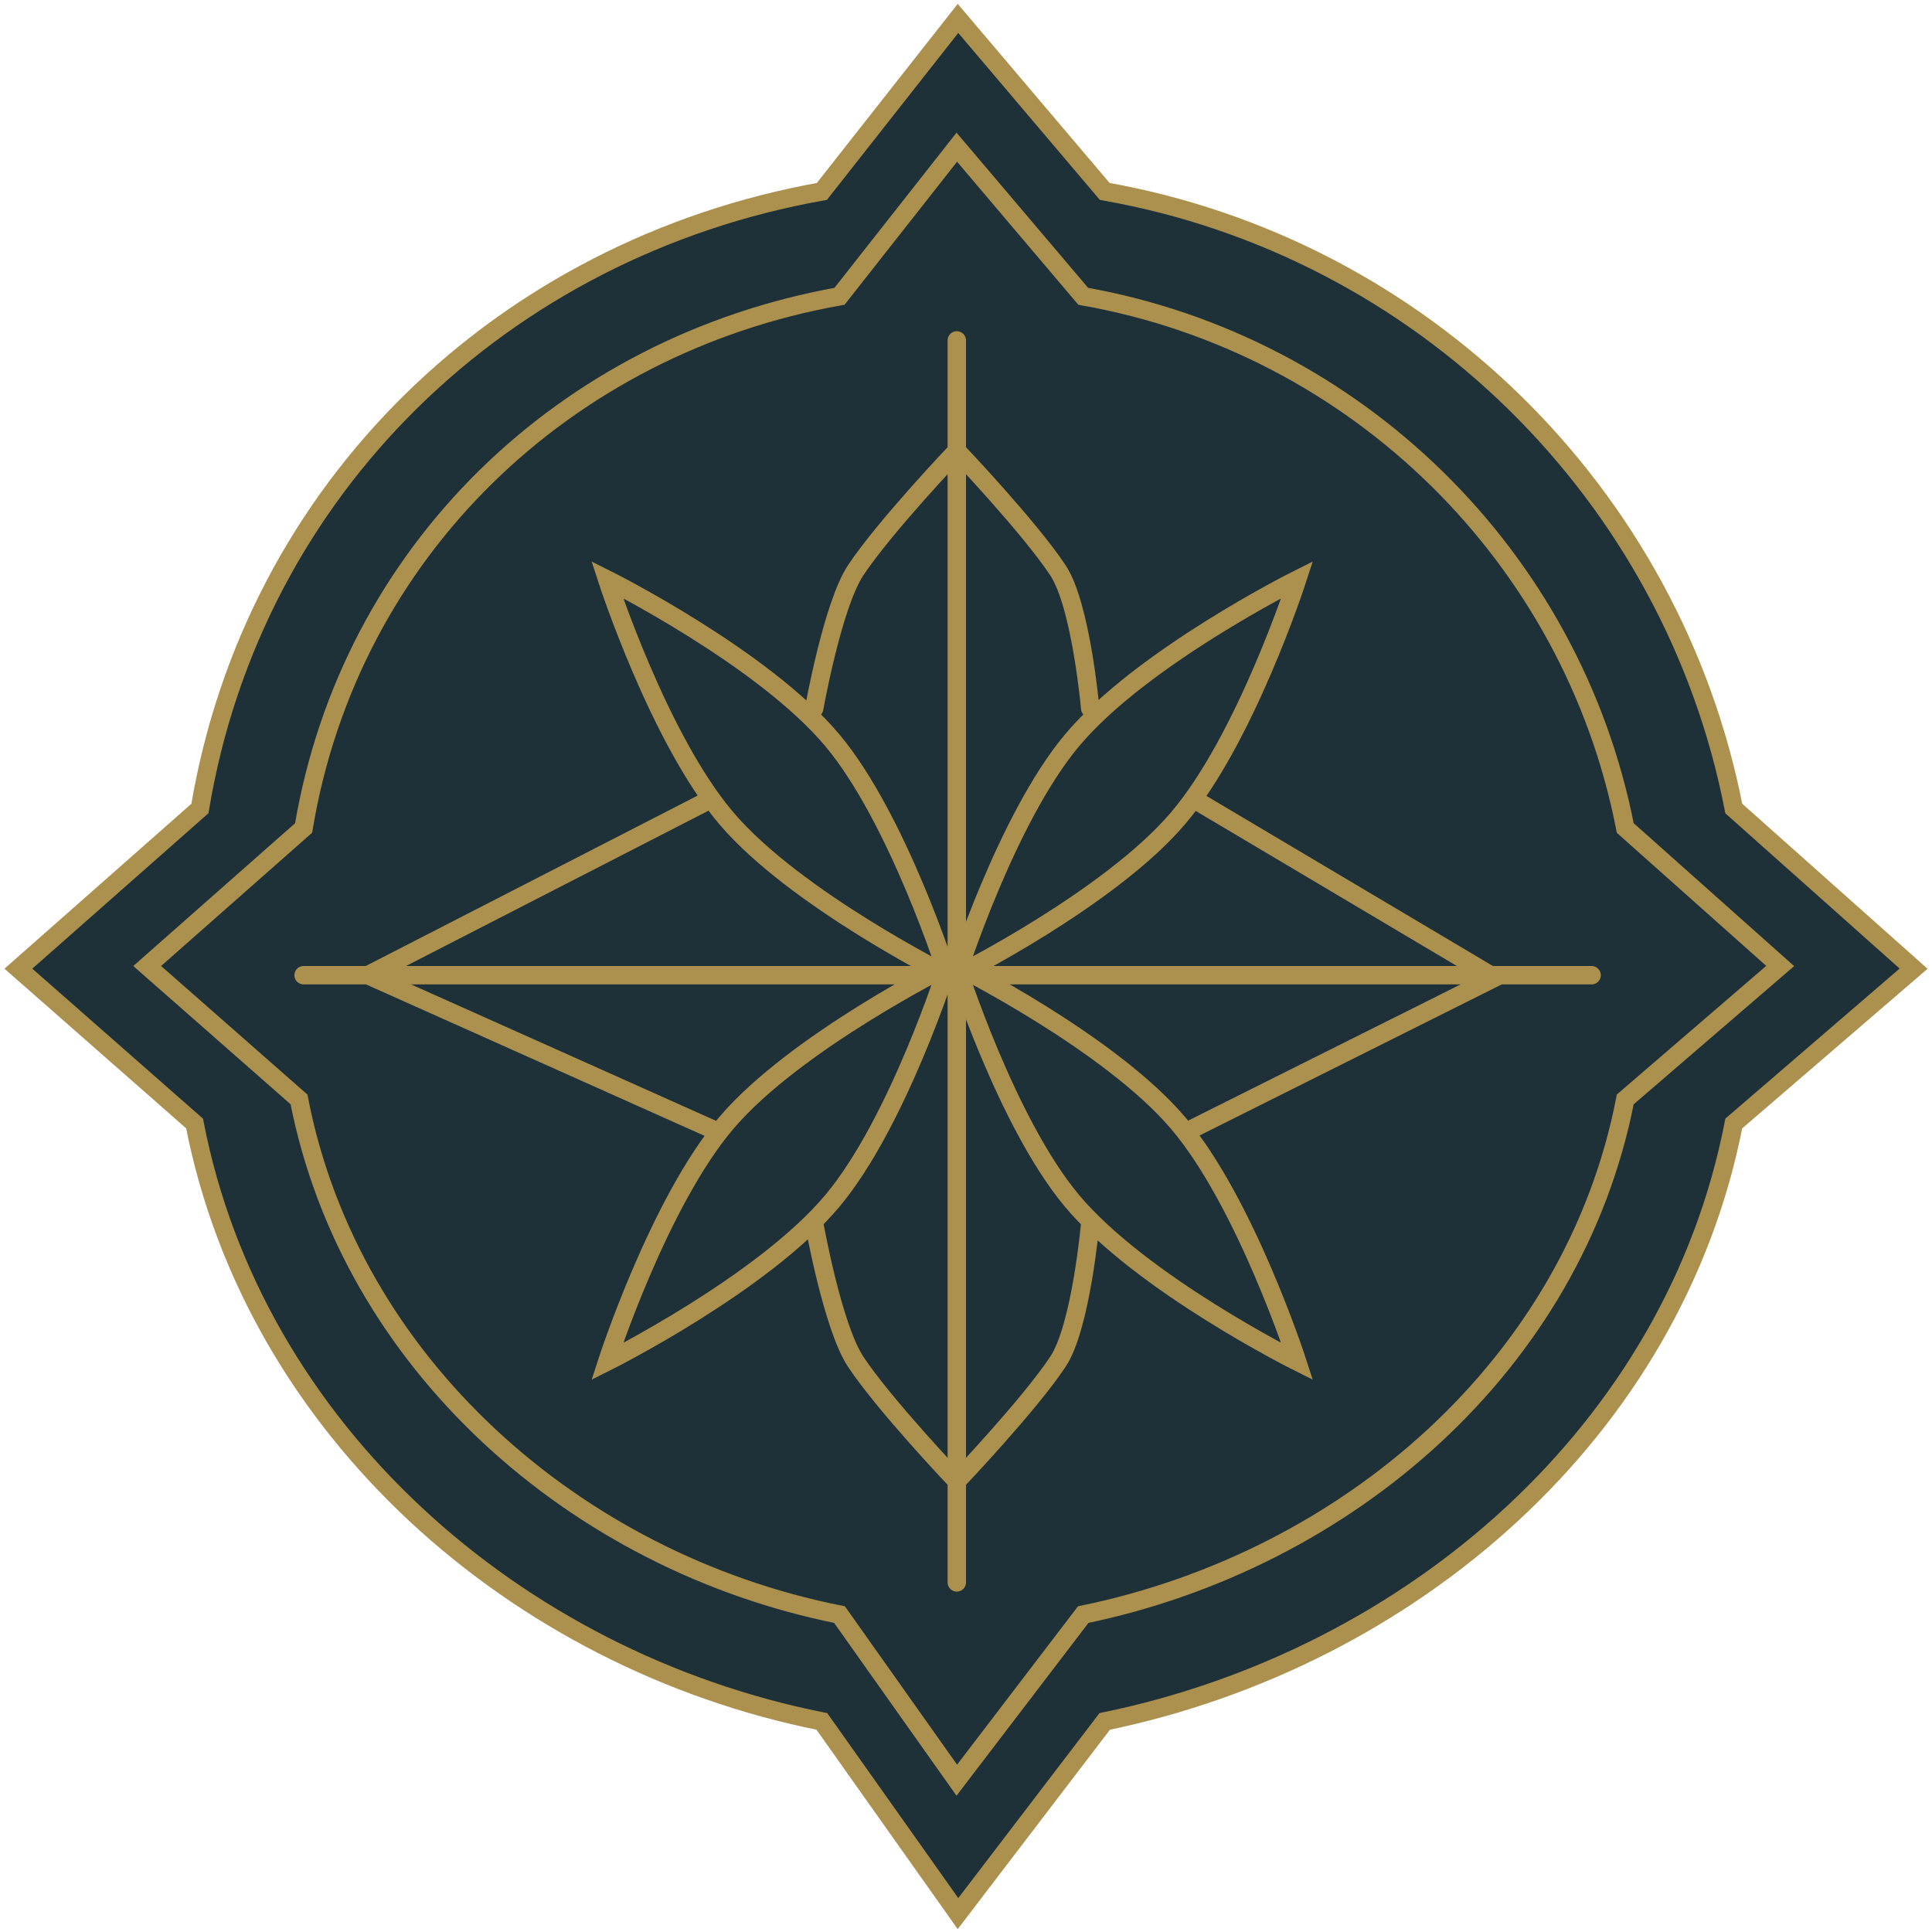 <svg width="210" height="210" viewBox="0 0 210 210" fill="none" xmlns="http://www.w3.org/2000/svg">
<path d="M117.742 175.5L104 193.5L91.251 175.5C62.56 169.777 38.071 148.183 32.5 119.5L16 105L33 90C38.02 59.934 61.416 37.52 91.251 32.206L104 16L117.742 32.206C147.401 37.448 170.919 60.53 176.659 90L193.5 105L176.659 119.5C171.061 148.323 146.453 169.59 117.742 175.5Z" fill="#1F3138"/>
<path d="M120.079 187.11L104.13 208L89.333 187.11C56.036 180.468 27.615 155.406 21.149 122.118L2 105.29L21.73 87.882C27.556 52.989 54.708 26.976 89.333 20.808L104.13 2L120.079 20.808C154.499 26.892 181.794 53.68 188.455 87.882L208 105.29L188.455 122.118C181.958 155.569 153.399 180.251 120.079 187.11Z" fill="#1F3138"/>
<path d="M116.5 80.5C109.391 89.013 104 106 104 106C104 106 120.534 97.728 128 89C135.379 80.373 141 63 141 63C141 63 124.037 71.475 116.5 80.5Z" fill="#1F3138"/>
<path d="M116.5 130.5C109.391 121.987 104 105 104 105C104 105 120.534 113.272 128 122C135.379 130.627 141 148 141 148C141 148 124.037 139.525 116.5 130.5Z" fill="#1F3138"/>
<path d="M90.5 80.5C97.609 89.013 103 106 103 106C103 106 86.466 97.728 79 89C71.621 80.373 66 63 66 63C66 63 82.963 71.475 90.5 80.5Z" fill="#1F3138"/>
<path d="M90.5 130.5C97.609 121.987 103 105 103 105C103 105 86.466 113.272 79 122C71.621 130.627 66 148 66 148C66 148 82.963 139.525 90.5 130.5Z" fill="#1F3138"/>
<path d="M104 37L104 172M173 106L33 106M129 123L163 106M130 87L162 106M78 123L40 106L77 87M118.5 133C118.5 133 117.509 144.199 115 148C111.923 152.66 104 161 104 161C104 161 96.077 152.66 93 148C90.49 144.199 88.5 133 88.5 133M118.5 77C118.5 77 117.509 65.8 115 62C111.923 57.34 104 49 104 49C104 49 96.077 57.34 93 62C90.49 65.8 88.5 77 88.5 77M104 193.5L117.742 175.5C146.453 169.59 171.061 148.323 176.659 119.5L193.5 105L176.659 90C170.919 60.53 147.401 37.448 117.742 32.206L104 16L91.251 32.206C61.416 37.52 38.02 59.934 33 90L16 105L32.5 119.5C38.071 148.183 62.56 169.777 91.251 175.5L104 193.5ZM104.13 208L120.079 187.11C153.399 180.251 181.958 155.569 188.455 122.118L208 105.29L188.455 87.882C181.794 53.68 154.499 26.892 120.079 20.808L104.13 2L89.333 20.808C54.708 26.976 27.556 52.989 21.73 87.882L2 105.29L21.149 122.118C27.615 155.406 56.036 180.468 89.333 187.11L104.13 208ZM104 106C104 106 109.391 89.013 116.5 80.5C124.037 71.475 141 63 141 63C141 63 135.379 80.373 128 89C120.534 97.728 104 106 104 106ZM104 105C104 105 109.391 121.987 116.5 130.5C124.037 139.525 141 148 141 148C141 148 135.379 130.627 128 122C120.534 113.272 104 105 104 105ZM103 106C103 106 97.609 89.013 90.5 80.5C82.963 71.475 66 63 66 63C66 63 71.621 80.373 79 89C86.466 97.728 103 106 103 106ZM103 105C103 105 97.609 121.987 90.5 130.5C82.963 139.525 66 148 66 148C66 148 71.621 130.627 79 122C86.466 113.272 103 105 103 105Z" stroke="#AB904E" stroke-width="2" stroke-linecap="round"/>
</svg>
